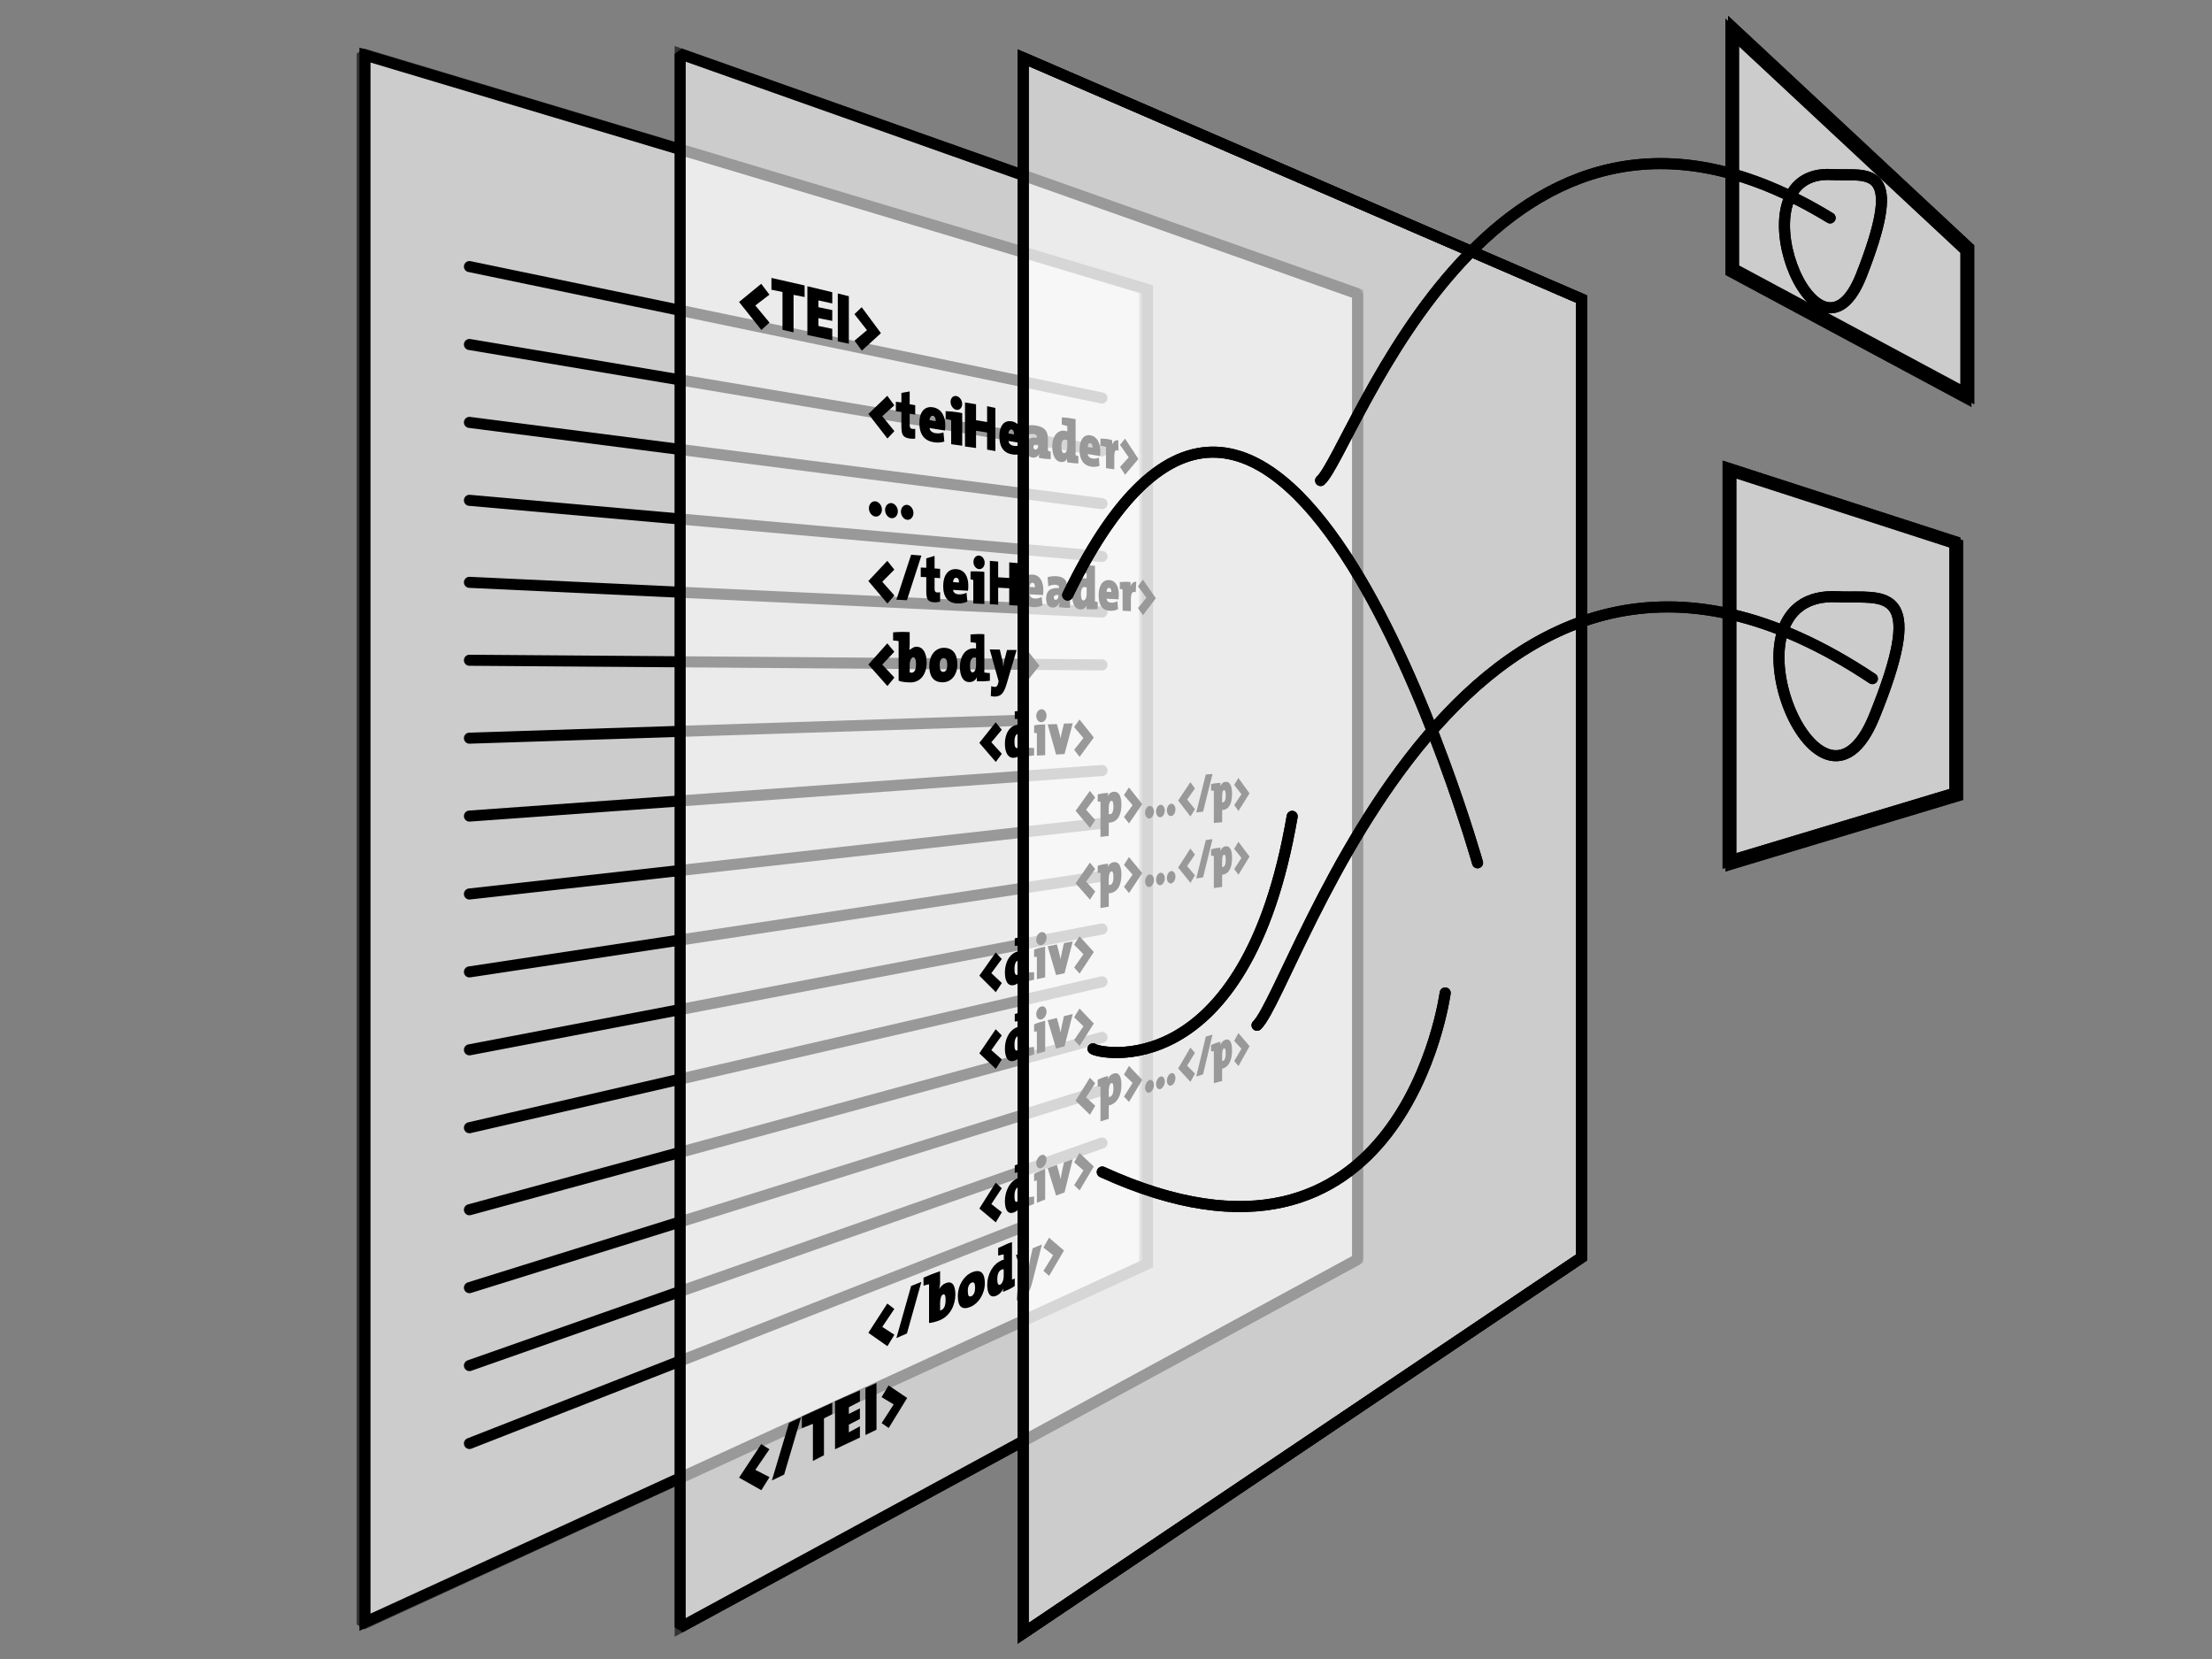<?xml version="1.0" encoding="utf-8"?>
<!-- Generator: Adobe Illustrator 16.0.0, SVG Export Plug-In . SVG Version: 6.00 Build 0)  -->
<!DOCTYPE svg PUBLIC "-//W3C//DTD SVG 1.1//EN" "http://www.w3.org/Graphics/SVG/1.1/DTD/svg11.dtd">
<svg version="1.1" xmlns="http://www.w3.org/2000/svg" xmlns:xlink="http://www.w3.org/1999/xlink" x="0px" y="0px" width="800px"
	 height="600px" viewBox="0 0 800 600" enable-background="new 0 0 800 600" xml:space="preserve">
<rect x="0" y="0" width="800" height="600" fill="#808080" stroke="none"/>
<g id="Calque_2">
	<g>
		
			<polygon opacity="0.6" fill="#FFFFFF" stroke="#000000" stroke-width="4" stroke-linejoin="bevel" stroke-miterlimit="10" points="
			414,457.41 131,587.486 131,19.407 414,104.458 		"/>
		<polygon fill="none" stroke="#000000" stroke-width="4" stroke-miterlimit="10" points="415,457.106 132,586.696 132,19.92 
			415,104.657 		"/>
		
			<line fill="none" stroke="#000000" stroke-width="4" stroke-linecap="round" stroke-miterlimit="10" x1="169.78" y1="96.411" x2="398.551" y2="143.951"/>
		
			<line fill="none" stroke="#000000" stroke-width="4" stroke-linecap="round" stroke-miterlimit="10" x1="169.78" y1="124.59" x2="398.551" y2="163.053"/>
		
			<line fill="none" stroke="#000000" stroke-width="4" stroke-linecap="round" stroke-miterlimit="10" x1="169.78" y1="152.768" x2="398.551" y2="182.155"/>
		
			<line fill="none" stroke="#000000" stroke-width="4" stroke-linecap="round" stroke-miterlimit="10" x1="169.78" y1="180.948" x2="398.551" y2="201.258"/>
		
			<line fill="none" stroke="#000000" stroke-width="4" stroke-linecap="round" stroke-miterlimit="10" x1="169.78" y1="210.609" x2="398.551" y2="221.364"/>
		
			<line fill="none" stroke="#000000" stroke-width="4" stroke-linecap="round" stroke-miterlimit="10" x1="169.78" y1="238.788" x2="398.551" y2="240.467"/>
		
			<line fill="none" stroke="#000000" stroke-width="4" stroke-linecap="round" stroke-miterlimit="10" x1="169.78" y1="266.966" x2="367.504" y2="260.572"/>
		
			<line fill="none" stroke="#000000" stroke-width="4" stroke-linecap="round" stroke-miterlimit="10" x1="169.78" y1="295.146" x2="398.551" y2="278.671"/>
		
			<line fill="none" stroke="#000000" stroke-width="4" stroke-linecap="round" stroke-miterlimit="10" x1="169.78" y1="323.324" x2="398.551" y2="297.773"/>
		
			<line fill="none" stroke="#000000" stroke-width="4" stroke-linecap="round" stroke-miterlimit="10" x1="169.78" y1="351.503" x2="398.551" y2="316.875"/>
		
			<line fill="none" stroke="#000000" stroke-width="4" stroke-linecap="round" stroke-miterlimit="10" x1="169.78" y1="379.682" x2="398.551" y2="335.977"/>
		
			<line fill="none" stroke="#000000" stroke-width="4" stroke-linecap="round" stroke-miterlimit="10" x1="169.78" y1="407.859" x2="398.551" y2="355.078"/>
		
			<line fill="none" stroke="#000000" stroke-width="4" stroke-linecap="round" stroke-miterlimit="10" x1="169.78" y1="437.521" x2="398.551" y2="375.186"/>
		
			<line fill="none" stroke="#000000" stroke-width="4" stroke-linecap="round" stroke-miterlimit="10" x1="169.78" y1="465.701" x2="398.551" y2="394.288"/>
		
			<line fill="none" stroke="#000000" stroke-width="4" stroke-linecap="round" stroke-miterlimit="10" x1="169.78" y1="493.879" x2="398.551" y2="413.39"/>
		
			<line fill="none" stroke="#000000" stroke-width="4" stroke-linecap="round" stroke-miterlimit="10" x1="169.78" y1="522.059" x2="369.11" y2="444.019"/>
	</g>
</g>
<g id="Calque_3">
	<g>
		<polygon opacity="0.6" fill="#FFFFFF" stroke="#000000" stroke-width="4" stroke-miterlimit="10" points="491,455.482 
			246,588.586 246,19.458 491,106.241 		"/>
		<polygon fill="none" stroke="#000000" stroke-width="4" stroke-linejoin="bevel" stroke-miterlimit="10" points="491,455.482 
			246,588.586 246,19.458 491,106.241 		"/>
		<g>
			<g>
				<path d="M275.308,102.636l2.969,3.932l-5.097,3.91l5.122,6.185l-2.944,2.685l-8.069-10.138L275.308,102.636z"/>
				<path d="M287,106.632v13.572l-4-0.927v-13.673l-4-0.818v-4.273l12,2.725v4.192L287,106.632z"/>
				<path d="M292,121.166v-17.65l9,2.167v4.067l-5-1.104v2.466l5,1.027v3.915l-5-0.997v2.829l5,1.029v4.145L292,121.166z"/>
				<path d="M303,123.46v-17.321l4,0.991v17.196L303,123.46z"/>
				<path d="M311.691,126.812l-2.647-3.619l4.515-3.781l-4.537-5.797l2.626-2.509l6.95,9.39L311.691,126.812z"/>
				<path d="M320.905,143.141l2.539,3.453l-4.358,3.927l4.378,5.407l-2.518,2.66l-6.892-8.881L320.905,143.141z"/>
				<path d="M328.976,158.598c-2.488-0.386-2.976-1.398-2.976-4.578v-5.029l-2-0.224v-3.459l2,0.229v-3.452l3-0.511v4.627l2,0.34
					v3.416l-2-0.325v4.088c0,0.906,0.298,1.289,0.91,1.388c0.325,0.053,1.09,0.045,1.09-0.003v3.489
					C331,158.701,329.752,158.719,328.976,158.598z"/>
				<path d="M341.766,155.713L336.2,154.8c0.06,0.856,0.717,1.639,2.125,1.866c0.928,0.15,1.912,0.093,2.893-0.276l0.313,3.307
					c-1.176,0.393-2.574,0.44-3.781,0.252c-3.332-0.516-5.245-2.712-5.245-6.998c0-3.75,1.753-6.213,4.967-5.641
					c3.04,0.542,4.41,3.251,4.41,6.554C341.883,154.464,341.844,155.08,341.766,155.713z M337.394,150.483
					c-0.696-0.12-1.174,0.475-1.214,1.46l2.225,0.376C338.444,151.17,338.028,150.593,337.394,150.483z"/>
				<path d="M348,161.199l-4-0.544v-8.58c0-0.175-1-0.383-2-0.529v-2.845c2,0.071,4,0.306,6,0.707V161.199z M345.895,148.219
					c-1.156-0.208-2.105-1.498-2.105-2.881s0.949-2.325,2.105-2.106c1.152,0.217,2.089,1.506,2.089,2.878
					C347.983,147.482,347.046,148.426,345.895,148.219z"/>
				<path d="M357,162.61v-6.19l-4-0.629v6.235l-4-0.545v-15.927l4,0.65v5.767l4,0.656v-5.725l3,0.633v15.606L357,162.61z"/>
				<path d="M369.749,160.304l-5-0.82c0.053,0.811,0.644,1.547,1.908,1.751c0.834,0.134,1.718,0.072,2.599-0.285l0.281,3.133
					c-1.056,0.381-2.312,0.437-3.396,0.269c-2.991-0.463-4.708-2.529-4.708-6.588c0-3.552,1.573-5.9,4.458-5.386
					c2.73,0.487,3.961,3.043,3.961,6.174C369.854,159.118,369.819,159.702,369.749,160.304z M365.821,155.383
					c-0.625-0.107-1.054,0.46-1.09,1.394l1.998,0.338C366.765,156.025,366.391,155.481,365.821,155.383z"/>
				<path d="M375.743,165.599c0-0.426,0.021-0.919,0.09-1.424l-0.006-0.002c-0.412,0.989-1.387,1.466-2.475,1.297
					c-1.737-0.269-2.811-1.78-2.811-3.615c0-3.057,2.459-3.925,4.459-3.506v-0.247c0-0.628-0.122-0.937-1.121-1.109
					c-0.743-0.128-1.647,0.012-2.343,0.323l-0.202-3.393c0.923-0.175,2.358-0.207,3.394-0.022c3.167,0.564,4.272,2.104,4.272,4.825
					v4.237c0,0.154,1,0.336,1,0.459v2.646C379,166.05,377.128,165.881,375.743,165.599z M375.478,160.884
					c-1.377-0.227-1.723,0.145-1.723,0.842c0,0.405,0.225,0.756,0.639,0.823c0.637,0.103,1.084-0.521,1.084-1.284V160.884z"/>
				<path d="M385.901,167.174c0-0.396,0.008-0.769,0.057-1.245l-0.029-0.005c-0.428,0.79-1.186,1.332-2.363,1.149
					c-1.985-0.308-3.008-2.51-3.008-5.619c0-3.51,1.792-6.155,4.716-5.634c0.198,0.035-0.273,0.093,0.727,0.141v-1.891
					c-1-0.16-1-0.351-2-0.482v-2.625c2,0.06,3,0.269,5,0.633v12.981c0,0.15,1,0.327,1,0.446v2.593
					C389,167.604,387.215,167.444,385.901,167.174z M386,159.194c-1-0.097-0.545-0.15-0.76-0.188
					c-0.694-0.119-1.382,0.418-1.382,2.537c0,1.589,0.402,2.25,0.949,2.338c0.546,0.088,1.193-0.687,1.193-2.445V159.194z"/>
				<path d="M397.852,164.913l-4.461-0.731c0.048,0.765,0.574,1.456,1.703,1.638c0.744,0.12,1.533,0.054,2.32-0.292l0.251,2.958
					c-0.943,0.369-2.064,0.431-3.031,0.281c-2.667-0.414-4.198-2.349-4.198-6.181c0-3.353,1.402-5.585,3.976-5.126
					c2.437,0.434,3.536,2.838,3.536,5.797C397.946,163.792,397.915,164.344,397.852,164.913z M394.347,160.299
					c-0.557-0.096-0.94,0.444-0.972,1.326l1.782,0.302C395.188,160.897,394.855,160.387,394.347,160.299z"/>
				<path d="M402.279,160.71l0.015,0.002c0.445-1.068,1.136-1.688,2.145-1.466l0.077,3.784c-1.117-0.593-1.516,0.024-1.516,2.295
					v4.417l-3-0.438v-7.689c-1-0.15-1-0.326-2-0.447v-2.548c2,0.037,2.875,0.218,4.155,0.51
					C402.155,159.513,402.325,160.145,402.279,160.71z"/>
				<path d="M406.911,171.701l-1.833-2.836l3.128-3.45l-3.144-4.516l1.818-2.27l4.826,7.348L406.911,171.701z"/>
				<path d="M318.959,184.317c0,1.497-1.063,2.637-2.345,2.507c-1.287-0.131-2.364-1.498-2.364-3.008
					c0-1.509,1.077-2.647,2.364-2.504C317.896,181.455,318.959,182.82,318.959,184.317z"/>
				<path d="M324.715,184.93c0,1.482-1.042,2.611-2.297,2.483c-1.261-0.128-2.315-1.48-2.315-2.974c0-1.494,1.055-2.622,2.315-2.481
					C323.674,182.098,324.715,183.448,324.715,184.93z"/>
				<path d="M330.354,185.53c0,1.466-1.021,2.585-2.25,2.46c-1.235-0.125-2.269-1.462-2.269-2.941c0-1.479,1.034-2.596,2.269-2.458
					C329.334,182.728,330.354,184.063,330.354,185.53z"/>
				<path d="M320.905,202.832l2.539,3.182l-4.358,4.392l4.378,4.94l-2.518,2.929l-6.892-8.145L320.905,202.832z"/>
				<path d="M328.002,217.078l-3.807-0.186l5.323-16.265l3.714,0.292L328.002,217.078z"/>
				<path d="M337.96,217.843c-2.41-0.116-2.96-1.027-2.96-4.156v-4.949l-2-0.082v-3.404l2,0.088v-3.396l3-0.901v4.555l2,0.131v3.362
					l-2-0.119v4.024c0,0.892,0.32,1.242,0.913,1.275c0.315,0.017,1.087-0.033,1.087-0.113v3.435
					C339,217.773,338.712,217.879,337.96,217.843z"/>
				<path d="M350.094,213.654l-5.395-0.309c0.058,0.836,0.695,1.538,2.06,1.612c0.9,0.049,1.854-0.111,2.804-0.578l0.303,3.223
					c-1.14,0.511-2.494,0.706-3.664,0.649c-3.228-0.156-5.082-2.114-5.082-6.333c0-3.691,1.698-6.302,4.813-6.079
					c2.946,0.21,4.274,2.732,4.274,5.984C350.208,212.412,350.17,213.022,350.094,213.654z M345.857,208.969
					c-0.674-0.044-1.138,0.592-1.176,1.566l2.156,0.135C346.875,209.534,346.472,209.009,345.857,208.969z"/>
				<path d="M356,218.433l-4-0.166v-8.447c0-0.123-1-0.259-1-0.341v-2.801c1-0.101,3-0.053,5,0.145V218.433z M354.097,205.837
					c-1.122-0.082-2.041-1.251-2.041-2.613c0-1.362,0.919-2.39,2.041-2.298c1.117,0.091,2.025,1.261,2.025,2.612
					C356.122,204.89,355.213,205.918,354.097,205.837z"/>
				<path d="M365,218.862v-6.097l-4-0.221v6.14l-3-0.166v-15.684l3,0.268v5.679l4,0.247v-5.639l3,0.261v15.373L365,218.862z"/>
				<path d="M377.24,215.209l-4.854-0.278c0.052,0.793,0.625,1.457,1.853,1.523c0.81,0.044,1.667-0.111,2.523-0.557l0.273,3.057
					c-1.025,0.487-2.245,0.675-3.296,0.625c-2.903-0.14-4.569-1.993-4.569-5.991c0-3.499,1.526-5.979,4.327-5.78
					c2.65,0.189,3.846,2.578,3.846,5.663C377.342,214.03,377.308,214.609,377.24,215.209z M373.427,210.777
					c-0.606-0.04-1.023,0.565-1.058,1.488l1.938,0.122C374.342,211.31,373.98,210.813,373.427,210.777z"/>
				<path d="M382.962,219.6c0-0.421,0.14-0.6,0.207-1.6h-0.017c-0.4,1-1.352,1.78-2.409,1.729c-1.687-0.082-2.401-1.388-2.401-3.196
					c0-3.012,1.658-4.01,4.658-3.859v-0.243c0-0.619-0.449-0.885-1.419-0.949c-0.722-0.047-1.765,0.2-2.441,0.58l-0.278-3.315
					c0.896-0.27,2.137-0.431,3.143-0.359c3.076,0.22,3.996,1.644,3.996,4.325v4.176c0,0.109,1,0.228,1,0.297v2.607
					C386,219.925,384.308,219.73,382.962,219.6z M382.802,215.173c-1.337-0.078-1.672,0.325-1.672,1.012
					c0,0.399,0.218,0.722,0.62,0.744c0.619,0.034,1.052-0.628,1.052-1.38V215.173z"/>
				<path d="M392.972,220.267c0-0.39-0.015-0.758,0.034-1.232l-0.04-0.001c-0.416,0.824-1.158,1.438-2.302,1.383
					c-1.929-0.093-2.925-2.155-2.925-5.219c0-3.459,1.728-6.238,4.569-6.035c0.192,0.014,0.692,0.049,0.692,0.082v-1.864
					c-1-0.116-1-0.244-2-0.322v-2.587c2-0.087,3-0.037,5,0.154v12.797c0,0.106,0,0.222,1,0.29v2.556
					C396,220.398,394.249,220.394,392.972,220.267z M393,212.43c-1-0.077-0.517-0.11-0.726-0.124
					c-0.675-0.044-1.338,0.549-1.338,2.638c0,1.566,0.381,2.19,0.913,2.219c0.53,0.029,1.151-0.789,1.151-2.522V212.43z"/>
				<path d="M404.546,216.772l-4.338-0.249c0.046,0.75,0.558,1.375,1.654,1.435c0.725,0.04,1.491-0.109,2.256-0.533l0.244,2.89
					c-0.917,0.463-2.007,0.644-2.946,0.599c-2.594-0.125-4.082-1.871-4.082-5.649c0-3.306,1.363-5.656,3.865-5.477
					c2.369,0.169,3.438,2.423,3.438,5.341C404.638,215.657,404.606,216.205,404.546,216.772z M401.138,212.595
					c-0.542-0.036-0.915,0.537-0.945,1.411l1.732,0.108C401.956,213.095,401.632,212.627,401.138,212.595z"/>
				<path d="M408.851,212h0.016c0.434-1,1.104-1.706,2.086-1.595l-0.202,3.787c-1.086-0.467-1.75,0.247-1.75,2.488v4.355l-3-0.134
					v-7.583c0-0.108,0-0.226-1-0.296v-2.513c1-0.101,2.641-0.148,3.887,0.003C408.887,210.89,408.896,212,408.851,212z"/>
				<path d="M413.357,222.507l-1.783-2.603l3.043-3.734l-3.058-4.12l1.769-2.433l4.696,6.736L413.357,222.507z"/>
				<path d="M320.905,232.678l2.539,3.046l-4.358,4.625l4.378,4.706l-2.518,3.062l-6.892-7.776L320.905,232.678z"/>
				<path d="M329,232.915c0,0.809-0.096,2.085-0.177,2.085h0.021c0.45,0,1.389-1.129,2.63-1.106
					c2.444,0.044,3.668,2.404,3.668,5.797c0,3.828-2.016,7.092-5.812,7.111c-1.579,0.008-3.33-0.176-4.33-0.614v-14.261
					c0-0.11-1-0.224-2-0.287v-2.946c2-0.174,4-0.197,6-0.067V232.915z M330.291,237.806c-0.673-0.007-1.291,0.917-1.291,2.804v2.573
					c0,0.049,0.352,0.098,0.699,0.099c0.856,0.001,1.588-0.705,1.588-3.048C331.287,238.477,330.962,237.814,330.291,237.806z"/>
				<path d="M340.983,246.772c-2.935,0.015-4.883-1.595-4.883-5.925c0-4.088,2.363-6.609,5.372-6.555
					c3.169,0.057,4.769,2.247,4.769,5.997C346.241,244.229,343.906,246.757,340.983,246.772z M341.258,238.026
					c-0.706-0.008-1.413,0.681-1.413,2.362c0,1.85,0.374,2.595,1.334,2.597c0.919,0.002,1.406-0.977,1.406-2.459
					C342.585,238.83,342.234,238.037,341.258,238.026z"/>
				<path d="M353.292,246.394c0-0.423-0.035-0.394,0.021-1.394h-0.038c-0.487,1-1.351,1.681-2.689,1.688
					c-2.259,0.012-3.424-2.132-3.424-5.45c0-3.744,1.863-6.825,5.189-6.765c0.225,0.004,0.649,0.046,0.649,0.073v-2.016
					c-1-0.104-1-0.212-2-0.271v-2.798c2-0.167,4-0.192,5-0.071v13.833c1,0.093,1,0.188,2,0.235v2.762
					C356,246.438,354.784,246.457,353.292,246.394z M353,237.991c0-0.072-0.443-0.099-0.688-0.102
					c-0.79-0.009-1.484,0.666-1.484,2.925c0,1.694,0.325,2.354,0.947,2.355c0.621,0.001,1.225-0.913,1.225-2.787V237.991z"/>
				<path d="M364.087,247.273c-1.061,3.639-2.181,4.621-4.344,4.654c-0.457,0.007-1.006-0.077-1.409-0.21l0.165-3.574
					c0.477,0.205,0.879,0.295,1.354,0.29c0.438-0.003,0.893-0.238,1.111-1.187l0.2-0.855l-3.215-11.523l3.65,0.063l0.525,2.288
					c0.235,0.947,0.524,1.78,0.722,3.78h0.036c0.234-2,0.594-3.142,0.811-3.943l0.502-1.988l3.475,0.016L364.087,247.273z"/>
				<path d="M370.363,247.731l-2.128-2.738l3.63-4.255l-3.647-4.325l2.111-2.756l5.596,7.085L370.363,247.731z"/>
				<path d="M360.107,261.225l2.196,2.714l-3.769,4.504l3.787,4.175l-2.178,2.963l-5.954-6.91L360.107,261.225z"/>
				<path d="M369.377,273.647c0-0.409-0.113-0.795-0.06-1.298l-0.092,0.002c-0.457,0.912-1.298,1.642-2.557,1.716
					c-2.124,0.124-3.233-1.925-3.233-5.142c0-3.63,1.788-6.723,4.915-6.833c0.212-0.008,0.649,0.007,0.649,0.023v-1.955
					c-1-0.077-1-0.148-2-0.179v-2.713c2-0.242,3-0.351,5-0.325v13.418c0,0.069,1,0.128,2,0.147v2.68
					C372,273.477,370.782,273.634,369.377,273.647z M369,265.459c0-0.061-0.461-0.075-0.691-0.065
					c-0.743,0.031-1.418,0.72-1.418,2.911c0,1.642,0.339,2.267,0.924,2.236c0.583-0.029,1.185-0.945,1.185-2.764V265.459z"/>
				<path d="M378,273.101l-3,0.181v-8.084c0-0.073-1-0.138-1-0.162v-2.681c1-0.254,3-0.376,4-0.368V273.101z M376.643,261.214
					c-1.027,0.035-1.869-0.992-1.869-2.295c0-1.304,0.842-2.38,1.869-2.405c1.023-0.025,1.855,1.001,1.855,2.295
					S377.666,261.179,376.643,261.214z"/>
				<path d="M385.01,272.705l-3.059,0.178l-3.046-10.899l3.331-0.119l0.667,2.417c0.216,0.875,0.482,1.719,0.649,2.719h0.033
					c0.149-1,0.349-1.746,0.564-2.66l0.646-2.662l3.171-0.066L385.01,272.705z"/>
				<path d="M390.451,273.718l-1.963-2.526l3.349-4.266l-3.365-3.975l1.947-2.752l5.166,6.528L390.451,273.718z"/>
				<path d="M394.173,286.031l1.918,2.438l-3.291,4.375l3.307,3.736l-1.902,2.863l-5.195-6.197L394.173,286.031z"/>
				<path d="M397,289.876v-2.558c1-0.311,2.493-0.495,3.782-0.545c0,0.383-0.077,0.746-0.108,1.218l-0.008-0.003
					c0.434-0.978,1.079-1.547,2.172-1.644c1.819-0.161,2.738,1.676,2.738,4.63c0,3.523-1.198,6.195-4.085,6.518
					c-0.216,0.024-0.491,0.023-0.491-0.004v4.837l-3,0.345v-12.709C398,289.91,397,289.876,397,289.876z M401.934,289.638
					c-0.509,0.049-0.934,0.926-0.934,2.631v2.173c0,0.026,0.271,0.052,0.486,0.028c0.648-0.068,1.202-0.742,1.202-2.78
					C402.688,290.16,402.442,289.59,401.934,289.638z"/>
				<path d="M408.328,297.812l-1.823-2.34l3.109-4.271l-3.124-3.667l1.808-2.746l4.798,6.043L408.328,297.812z"/>
				<path d="M417.334,293.574c0,1.235-0.723,2.345-1.593,2.442c-0.874,0.098-1.604-0.856-1.604-2.1c0-1.242,0.73-2.354,1.604-2.442
					C416.611,291.386,417.334,292.34,417.334,293.574z"/>
				<path d="M421.256,293.154c0,1.225-0.711,2.324-1.566,2.42c-0.859,0.097-1.577-0.851-1.577-2.083s0.718-2.333,1.577-2.421
					C420.545,290.983,421.256,291.931,421.256,293.154z"/>
				<path d="M425.111,292.741c0,1.214-0.699,2.304-1.54,2.398c-0.845,0.095-1.551-0.845-1.551-2.067
					c0-1.222,0.706-2.312,1.551-2.398C424.412,290.588,425.111,291.527,425.111,292.741z"/>
				<path d="M430.516,282.888l1.643,2.268l-2.817,4.026l2.831,3.48l-1.629,2.635l-4.443-5.771L430.516,282.888z"/>
				<path d="M435.114,293.549l-2.47,0.275l3.455-13.71l2.419-0.197L435.114,293.549z"/>
				<path d="M438,285.939v-2.339c1-0.274,2.295-0.434,3.375-0.471c0,0.351,0.04,0.683,0.014,1.114l0.047-0.002
					c0.363-0.892,0.93-1.408,1.844-1.489c1.525-0.135,2.308,1.554,2.308,4.259c0,3.227-0.881,5.661-3.298,5.932
					c-0.183,0.021-0.289,0.018-0.289-0.008v4.425l-3,0.288v-11.621C439,285.979,439,285.942,438,285.939z M442.666,285.761
					c-0.426,0.04-0.666,0.839-0.666,2.399v1.987c0,0.025,0.109,0.05,0.292,0.03c0.541-0.057,1.005-0.669,1.005-2.535
					C443.297,286.244,443.091,285.72,442.666,285.761z"/>
				<path d="M447.909,293.296l-1.529-2.159l2.609-3.887l-2.622-3.382l1.517-2.503l4.028,5.572L447.909,293.296z"/>
				<path d="M394.173,311.966l1.918,2.335l-3.291,4.552l3.307,3.56l-1.902,2.965l-5.195-5.92L394.173,311.966z"/>
				<path d="M397,315.676v-2.558c1-0.38,2.493-0.636,3.782-0.756c0,0.384-0.077,0.746-0.108,1.22l-0.008-0.004
					c0.434-1.001,1.079-1.605,2.172-1.761c1.819-0.259,2.738,1.529,2.738,4.482c0,3.524-1.198,6.263-4.085,6.739
					c-0.216,0.035-0.491,0.045-0.491,0.025v4.836l-3,0.496v-12.709C398,315.657,397,315.651,397,315.676z M401.934,315.161
					c-0.509,0.075-0.934,0.979-0.934,2.683v2.173c0,0.019,0.271,0.034,0.486,0c0.648-0.103,1.202-0.807,1.202-2.845
					C402.688,315.643,402.442,315.085,401.934,315.161z"/>
				<path d="M408.328,322.99l-1.823-2.243l3.109-4.437l-3.124-3.5l1.808-2.842l4.798,5.786L408.328,322.99z"/>
				<path d="M417.334,318.272c0,1.234-0.723,2.383-1.593,2.527c-0.874,0.145-1.604-0.771-1.604-2.015
					c0-1.242,0.73-2.392,1.604-2.528C416.611,316.122,417.334,317.038,417.334,318.272z"/>
				<path d="M421.256,317.643c0,1.225-0.711,2.362-1.566,2.504c-0.859,0.142-1.577-0.767-1.577-1.999s0.718-2.371,1.577-2.505
					C420.545,315.51,421.256,316.419,421.256,317.643z"/>
				<path d="M425.111,317.023c0,1.215-0.699,2.342-1.54,2.48c-0.845,0.14-1.551-0.762-1.551-1.984c0-1.222,0.706-2.35,1.551-2.481
					C424.412,314.907,425.111,315.811,425.111,317.023z"/>
				<path d="M430.516,306.881l1.643,2.181l-2.817,4.177l2.831,3.33l-1.629,2.722l-4.443-5.533L430.516,306.881z"/>
				<path d="M435.114,317.298l-2.47,0.407l3.455-13.896l2.419-0.325L435.114,317.298z"/>
				<path d="M438,309.525v-2.339c1-0.332,2.295-0.552,3.375-0.646c0,0.351,0.04,0.683,0.014,1.115l0.047-0.003
					c0.363-0.911,0.93-1.457,1.844-1.587c1.525-0.217,2.308,1.431,2.308,4.135c0,3.228-0.881,5.718-3.298,6.117
					c-0.183,0.03-0.289,0.036-0.289,0.016v4.426l-3,0.415v-11.622C439,309.52,439,309.508,438,309.525z M442.666,309.114
					c-0.426,0.063-0.666,0.884-0.666,2.443v1.988c0,0.019,0.109,0.035,0.292,0.006c0.541-0.086,1.005-0.723,1.005-2.589
					C443.297,309.564,443.091,309.051,442.666,309.114z"/>
				<path d="M447.909,316.361l-1.529-2.077l2.609-4.026l-2.622-3.242l1.517-2.583l4.028,5.356L447.909,316.361z"/>
				<path d="M360.107,344.483l2.196,2.361l-3.769,5.108l3.787,3.568l-2.178,3.312l-5.954-5.957L360.107,344.483z"/>
				<path d="M369.377,355.458c0-0.409-0.113-0.795-0.06-1.307l-0.092,0.008c-0.457,0.985-1.298,1.845-2.557,2.12
					c-2.124,0.465-3.233-1.409-3.233-4.625c0-3.63,1.788-6.999,4.915-7.61c0.212-0.041,0.649-0.061,0.649-0.069v-1.955
					c-1-0.009-1,0.016-2,0.067v-2.713c2-0.478,3-0.836,5-1.082v13.418c0,0.003,1-0.033,2-0.094v2.68
					C372,354.812,370.782,355.219,369.377,355.458z M369,347.317c0-0.029-0.461-0.014-0.691,0.033
					c-0.743,0.149-1.418,0.94-1.418,3.132c0,1.643,0.339,2.223,0.924,2.099c0.583-0.124,1.185-1.127,1.185-2.946V347.317z"/>
				<path d="M378,353.463l-3,0.679v-8.084c0-0.007-1,0.022-1,0.078v-2.68c1-0.484,3-0.851,4-1.106V353.463z M376.643,341.824
					c-1.027,0.2-1.869-0.692-1.869-1.995c0-1.304,0.842-2.515,1.869-2.705c1.023-0.189,1.855,0.704,1.855,1.998
					S377.666,341.626,376.643,341.824z"/>
				<path d="M385.01,351.976l-3.059,0.668l-3.046-10.411l3.331-0.653l0.667,2.5c0.216,0.841,0.482,1.935,0.649,2.806l0.033-0.008
					c0.149-0.913,0.349-1.99,0.564-2.939l0.646-2.86l3.171-0.621L385.01,351.976z"/>
				<path d="M390.451,352.116l-1.963-2.211l3.349-4.803l-3.365-3.435l1.947-3.064l5.166,5.701L390.451,352.116z"/>
				<path d="M360.107,372.236l2.196,2.244l-3.769,5.31l3.787,3.365l-2.178,3.429l-5.954-5.64L360.107,372.236z"/>
				<path d="M369.377,382.728c0-0.409-0.113-0.795-0.06-1.309l-0.092,0.009c-0.457,1.01-1.298,1.913-2.557,2.256
					c-2.124,0.577-3.233-1.238-3.233-4.454c0-3.63,1.788-7.091,4.915-7.869c0.212-0.053,0.649-0.083,0.649-0.1v-1.955
					c-1,0.013-1,0.069-2,0.149v-2.713c2-0.557,3-0.998,5-1.335v13.419c0-0.021,1-0.087,2-0.176v2.681
					C372,381.925,370.782,382.414,369.377,382.728z M369,374.603c0-0.019-0.461,0.008-0.691,0.066
					c-0.743,0.189-1.418,1.015-1.418,3.206c0,1.643,0.339,2.207,0.924,2.052c0.583-0.155,1.185-1.187,1.185-3.006V374.603z"/>
				<path d="M378,380.25l-3,0.845v-8.084c0,0.016-1,0.075-1,0.158v-2.68c1-0.561,3-1.009,4-1.353V380.25z M376.643,368.694
					c-1.027,0.255-1.869-0.593-1.869-1.896c0-1.304,0.842-2.561,1.869-2.805c1.023-0.244,1.855,0.605,1.855,1.898
					C378.499,367.187,377.666,368.44,376.643,368.694z"/>
				<path d="M385.01,378.399l-3.059,0.83l-3.046-10.248l3.331-0.831l0.667,2.464c0.216,0.83,0.482,1.909,0.649,2.771l0.033-0.009
					c0.149-0.922,0.349-2.01,0.564-2.97l0.646-2.896l3.171-0.791L385.01,378.399z"/>
				<path d="M390.451,378.249l-1.963-2.106l3.349-4.981l-3.365-3.255l1.947-3.168l5.166,5.426L390.451,378.249z"/>
				<path d="M394.173,389.769l1.918,2.029l-3.291,5.077l3.307,3.03l-1.902,3.27l-5.195-5.088L394.173,389.769z"/>
				<path d="M397,393.075v-2.558c1-0.588,2.493-1.06,3.782-1.386c0,0.385-0.077,0.746-0.108,1.226l-0.008-0.01
					c0.434-1.07,1.079-1.781,2.172-2.111c1.819-0.551,2.738,1.089,2.738,4.043c0,3.523-1.198,6.462-4.085,7.4
					c-0.216,0.07-0.491,0.109-0.491,0.111v4.837l-3,0.95v-12.709C398,392.898,397,392.978,397,393.075z M401.934,391.729
					c-0.509,0.157-0.934,1.138-0.934,2.842v2.173c0-0.007,0.271-0.018,0.486-0.087c0.648-0.206,1.202-0.999,1.202-3.037
					C402.688,392.091,402.442,391.573,401.934,391.729z"/>
				<path d="M408.328,398.526l-1.823-1.95l3.109-4.935l-3.124-3l1.808-3.132l4.798,5.019L408.328,398.526z"/>
				<path d="M417.334,392.366c0,1.235-0.723,2.499-1.593,2.782c-0.874,0.285-1.604-0.514-1.604-1.757
					c0-1.242,0.73-2.509,1.604-2.785C416.611,390.332,417.334,391.132,417.334,392.366z"/>
				<path d="M421.256,391.108c0,1.225-0.711,2.477-1.566,2.755c-0.859,0.279-1.577-0.514-1.577-1.747
					c0-1.231,0.718-2.485,1.577-2.757C420.545,389.089,421.256,389.885,421.256,391.108z"/>
				<path d="M425.111,389.872c0,1.215-0.699,2.453-1.54,2.728c-0.845,0.274-1.551-0.514-1.551-1.736
					c0-1.222,0.706-2.463,1.551-2.729C424.412,387.868,425.111,388.659,425.111,389.872z"/>
				<path d="M430.516,378.864l1.643,1.917l-2.817,4.628l2.831,2.877l-1.629,2.982l-4.443-4.821L430.516,378.864z"/>
				<path d="M435.114,388.545l-2.47,0.802l3.455-14.448l2.419-0.713L435.114,388.545z"/>
				<path d="M438,380.283v-2.338c1-0.507,2.295-0.906,3.375-1.174c0,0.352,0.04,0.683,0.014,1.119l0.047-0.008
					c0.363-0.968,0.93-1.604,1.844-1.88c1.525-0.461,2.308,1.062,2.308,3.767c0,3.227-0.881,5.885-3.298,6.671
					c-0.183,0.06-0.289,0.09-0.289,0.089v4.425l-3,0.795v-11.622C439,380.146,439,380.205,438,380.283z M442.666,379.178
					c-0.426,0.132-0.666,1.017-0.666,2.576v1.987c0-0.002,0.109-0.008,0.292-0.065c0.541-0.173,1.005-0.885,1.005-2.75
					C443.297,379.526,443.091,379.046,442.666,379.178z"/>
				<path d="M447.909,385.56l-1.529-1.833l2.609-4.443l-2.622-2.823l1.517-2.826l4.028,4.712L447.909,385.56z"/>
				<path d="M360.107,427.742l2.196,2.01l-3.769,5.712l3.787,2.961l-2.178,3.661l-5.954-5.003L360.107,427.742z"/>
				<path d="M369.377,437.269c0-0.41-0.113-0.795-0.06-1.315l-0.092,0.014c-0.457,1.059-1.298,2.049-2.557,2.525
					c-2.124,0.805-3.233-0.895-3.233-4.11c0-3.63,1.788-7.274,4.915-8.387c0.212-0.075,0.649-0.129,0.649-0.162v-1.955
					c-1,0.059-1,0.179-2,0.313v-2.713c2-0.713,3-1.321,5-1.839v13.418c0-0.064,1-0.194,2-0.336v2.681
					C372,436.149,370.782,436.805,369.377,437.269z M369,429.176c0,0.001-0.461,0.049-0.691,0.132
					c-0.743,0.269-1.418,1.162-1.418,3.354c0,1.642,0.339,2.177,0.924,1.959c0.583-0.218,1.185-1.308,1.185-3.127V429.176z"/>
				<path d="M378,433.825l-3,1.177v-8.084c0,0.06-1,0.182-1,0.318v-2.68c1-0.713,3-1.324,4-1.845V433.825z M376.643,422.436
					c-1.027,0.363-1.869-0.394-1.869-1.697c0-1.303,0.842-2.649,1.869-3.004c1.023-0.353,1.855,0.407,1.855,1.701
					S377.666,422.072,376.643,422.436z"/>
				<path d="M385.01,431.247l-3.059,1.157l-3.046-9.924l3.331-1.187l0.667,2.394c0.216,0.806,0.482,1.856,0.649,2.701l0.033-0.013
					c0.149-0.937,0.349-2.046,0.564-3.029l0.646-2.964l3.171-1.13L385.01,431.247z"/>
				<path d="M390.451,430.516l-1.963-1.896l3.349-5.339l-3.365-2.896l1.947-3.376l5.166,4.874L390.451,430.516z"/>
				<path d="M320.905,471.443l2.539,1.962l-4.358,6.485l4.378,2.837l-2.518,4.137l-6.892-4.833L320.905,471.443z"/>
				<path d="M328.002,482.278l-3.807,1.644l5.323-18.823l3.714-1.491L328.002,482.278z"/>
				<path d="M340,463.93c0,0.794-0.284,1.852-0.363,2.533l-0.093-0.009c0.433-0.972,1.28-1.893,2.474-2.381
					c2.352-0.962,3.501,0.743,3.501,4.071c0,3.756-1.821,7.688-5.474,9.266c-1.518,0.656-3.045,0.981-4.045,1.078v-13.985
					c-1,0.098-1,0.277-2,0.464v-2.889c2-0.882,4-1.662,6-2.354V463.93z M341.032,468.189c-0.647,0.27-1.032,1.438-1.032,3.287V474
					c0-0.019,0.129-0.054,0.463-0.196c0.824-0.351,1.528-1.345,1.528-3.643C341.991,468.438,341.679,467.921,341.032,468.189z"/>
				<path d="M351.115,472.583c-2.826,1.222-4.701,0.442-4.701-3.806c0-4.01,2.275-7.456,5.172-8.641
					c3.051-1.248,4.592,0.241,4.592,3.923C356.178,467.926,353.929,471.367,351.115,472.583z M351.379,463.889
					c-0.68,0.283-1.36,1.25-1.36,2.899c0,1.814,0.359,2.393,1.285,1.999c0.884-0.376,1.354-1.537,1.354-2.991
					C352.657,464.131,352.319,463.498,351.379,463.889z"/>
				<path d="M362.716,467.222c0-0.414,0.11-0.805,0.164-1.334l0.019,0.016c-0.469,1.099-1.273,2.148-2.563,2.706
					c-2.176,0.94-3.285-0.714-3.285-3.969c0-3.675,1.957-7.467,5.161-8.776c0.217-0.089-0.211-0.156,0.789-0.199v-1.979
					c-1,0.084-1,0.241-2,0.408v-2.746c2-0.809,3-1.517,5-2.14v13.58c0-0.09,1-0.256,1-0.43v2.713
					C366,465.914,364.154,466.669,362.716,467.222z M363,459.048c-1,0.014-0.583,0.073-0.818,0.171
					c-0.761,0.315-1.508,1.258-1.508,3.476c0,1.662,0.43,2.187,1.029,1.932c0.598-0.255,1.297-1.391,1.297-3.231V459.048z"/>
				<path d="M373.375,463.571c-1.023,4.01-2.103,5.436-4.188,6.357c-0.44,0.195-0.97,0.339-1.359,0.374l0.159-3.578
					c0.459,0.006,0.847-0.071,1.305-0.271c0.421-0.184,0.86-0.602,1.07-1.622l0.193-0.922l-3.099-9.991l3.519-1.44l0.506,1.85
					c0.227,0.833,0.505,2.119,0.697,3.235l0.035-0.015c0.226-1.404,0.573-3.151,0.781-4.026l0.485-2.07l3.352-1.372L373.375,463.571
					z"/>
				<path d="M379.43,461.437l-2.053-1.813l3.502-5.675l-3.519-2.745l2.036-3.577l5.4,4.652L379.43,461.437z"/>
				<path d="M275.308,522.272l2.969,1.872l-5.097,7.445l5.122,2.631l-2.944,4.727l-8.069-4.537L275.308,522.272z"/>
				<path d="M283.601,533.282l-4.446,2.157l6.216-20.866l4.332-1.971L283.601,533.282z"/>
				<path d="M298,512.97v13.33l-4,2.076v-13.429l-4,1.573v-4.195l11-5.006v4.117L298,512.97z"/>
				<path d="M302,524.145v-17.338l9-3.981v3.997l-4,2.124v2.422l4-2.031v3.847l-4,2.062v2.779l4-2.196v4.072L302,524.145z"/>
				<path d="M313,519.004v-17.02l4-1.822v16.899L313,519.004z"/>
				<path d="M321.411,516.458l-2.558-1.772l4.361-6.759l-4.383-2.64l2.537-4.236l6.715,4.543L321.411,516.458z"/>
			</g>
		</g>
	</g>
</g>
<g id="Calque_1">
	<g>
		<g>
			<polygon opacity="0.6" fill="#FFFFFF" stroke="#000000" stroke-width="4" stroke-miterlimit="10" points="572,454.777 
				370,590.74 370,20.881 572,108.167 			"/>
			
				<polygon fill="none" stroke="#000000" stroke-width="4" stroke-linecap="square" stroke-linejoin="bevel" stroke-miterlimit="10" points="
				572,454.777 370,590.74 370,20.881 572,108.167 			"/>
			<path fill="none" stroke="#000000" stroke-width="4" stroke-linecap="round" stroke-miterlimit="10" d="M386.149,215.198
				c76.383-158.033,148.228,96.844,148.228,96.844"/>
			<path fill="none" stroke="#000000" stroke-width="4" stroke-linecap="round" stroke-miterlimit="10" d="M395.304,379.32
				c1.401,1.581,55.19,14.112,72.032-84.076"/>
			<path fill="none" stroke="#000000" stroke-width="4" stroke-linecap="round" stroke-miterlimit="10" d="M398.649,423.879
				c108.745,49.646,124.021-64.764,124.021-64.764"/>
			
				<polygon opacity="0.6" fill="#FFFFFF" stroke="#000000" stroke-width="4" stroke-linecap="round" stroke-miterlimit="10" points="
				708,287.831 626,312.521 626,170.332 708,196.876 			"/>
			<polygon fill="none" stroke="#000000" stroke-width="4" stroke-linecap="round" stroke-miterlimit="10" points="707,286.831 
				625,311.521 625,169.332 707,195.876 			"/>
			<path fill="none" stroke="#000000" stroke-width="4" stroke-linecap="round" stroke-miterlimit="10" d="M664.499,215.832
				c-45.276-2.382-6.666,92.5,13.334,43.333c18.242-44.846,5.285-43.241-9.147-43.244
				C667.295,215.92,665.891,215.905,664.499,215.832z"/>
			<polygon fill="none" stroke="#000000" stroke-width="4" stroke-linecap="round" stroke-miterlimit="10" points="712,142.832 
				627,97.221 627,10.32 712,89.592 			"/>
			
				<polygon opacity="0.6" fill="#FFFFFF" stroke="#000000" stroke-width="4" stroke-linecap="round" stroke-miterlimit="10" points="
				711,143.832 626,98.221 626,11.32 711,90.592 			"/>
			<path fill="none" stroke="#000000" stroke-width="4" stroke-linecap="round" stroke-miterlimit="10" d="M477.617,173.797
				c11.667-10.27,62.717-169.113,184.273-94.985"/>
			<path fill="none" stroke="#000000" stroke-width="4" stroke-linecap="round" stroke-miterlimit="10" d="M454.617,370.797
				c14.09-13.555,75.744-223.209,222.549-125.369"/>
			<path fill="none" stroke="#000000" stroke-width="4" stroke-linecap="round" stroke-miterlimit="10" d="M662.445,63.132
				c-36.586-1.998-5.387,77.537,10.775,36.323c14.74-37.591,4.271-36.247-7.393-36.249C664.705,63.205,663.57,63.192,662.445,63.132
				z"/>
		</g>
		<g>
			<polygon fill="none" stroke="#000000" stroke-width="4" stroke-linecap="round" stroke-miterlimit="10" points="572,454.777 
				370,590.74 370,20.881 572,108.167 			"/>
			<polygon fill="none" stroke="#000000" stroke-width="4" stroke-linecap="round" stroke-miterlimit="10" points="572,454.777 
				370,590.74 370,20.881 572,108.167 			"/>
			<path fill="none" stroke="#000000" stroke-width="4" stroke-linecap="round" stroke-miterlimit="10" d="M386.149,215.198
				c76.383-158.033,148.228,96.844,148.228,96.844"/>
			<path fill="none" stroke="#000000" stroke-width="4" stroke-linecap="round" stroke-miterlimit="10" d="M395.304,379.32
				c1.401,1.581,55.19,14.112,72.032-84.076"/>
			<path fill="none" stroke="#000000" stroke-width="4" stroke-linecap="round" stroke-miterlimit="10" d="M398.649,423.879
				c108.745,49.646,124.021-64.764,124.021-64.764"/>
			<polygon fill="none" stroke="#000000" stroke-width="4" stroke-linecap="round" stroke-miterlimit="10" points="708,287.831 
				626,312.521 626,170.332 708,196.876 			"/>
			<polygon fill="none" stroke="#000000" stroke-width="4" stroke-linecap="round" stroke-miterlimit="10" points="707,286.831 
				625,311.521 625,169.332 707,195.876 			"/>
			<path fill="none" stroke="#000000" stroke-width="4" stroke-linecap="round" stroke-miterlimit="10" d="M664.499,215.832
				c-45.276-2.382-6.666,92.5,13.334,43.333c18.242-44.846,5.285-43.241-9.147-43.244
				C667.295,215.92,665.891,215.905,664.499,215.832z"/>
			<polygon fill="none" stroke="#000000" stroke-width="4" stroke-linecap="round" stroke-miterlimit="10" points="712,142.832 
				627,97.221 627,10.32 712,89.592 			"/>
			<polygon fill="none" stroke="#000000" stroke-width="4" stroke-linecap="round" stroke-miterlimit="10" points="711,143.832 
				626,98.221 626,11.32 711,90.592 			"/>
			<path fill="none" stroke="#000000" stroke-width="4" stroke-linecap="round" stroke-miterlimit="10" d="M477.617,173.797
				c11.667-10.27,62.717-169.113,184.273-94.985"/>
			<path fill="none" stroke="#000000" stroke-width="4" stroke-linecap="round" stroke-miterlimit="10" d="M454.617,370.797
				c14.09-13.555,75.744-223.209,222.549-125.369"/>
			<path fill="none" stroke="#000000" stroke-width="4" stroke-linecap="round" stroke-miterlimit="10" d="M662.445,63.132
				c-36.586-1.998-5.387,77.537,10.775,36.323c14.74-37.591,4.271-36.247-7.393-36.249C664.705,63.205,663.57,63.192,662.445,63.132
				z"/>
		</g>
	</g>
</g>
</svg>
